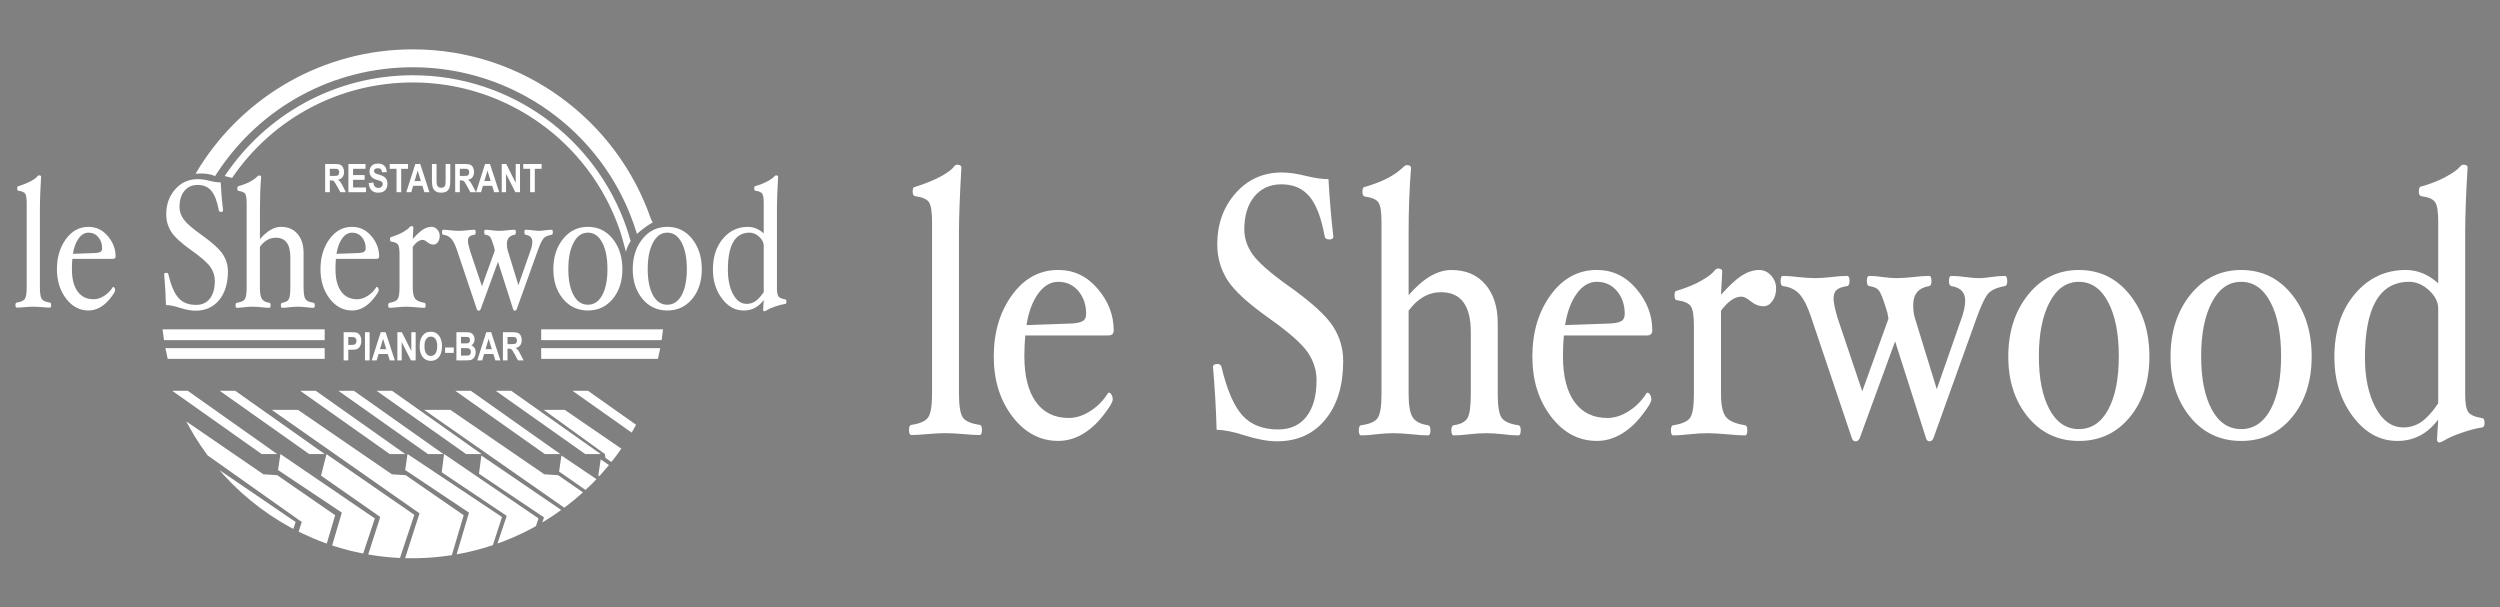 <?xml version="1.0" encoding="utf-8"?>
<!-- Generator: Adobe Illustrator 16.0.0, SVG Export Plug-In . SVG Version: 6.00 Build 0)  -->
<!DOCTYPE svg PUBLIC "-//W3C//DTD SVG 1.1//EN" "http://www.w3.org/Graphics/SVG/1.1/DTD/svg11.dtd">
<svg version="1.1" id="Layer_1" xmlns="http://www.w3.org/2000/svg" xmlns:xlink="http://www.w3.org/1999/xlink" x="0px" y="0px"
	 width="140px" height="34px" viewBox="0 0 140 34" enable-background="new 0 0 140 34" xml:space="preserve">
<rect x="0" y="0" width="140" height="34" fill="#808080" stroke="none"/>
<g>
	<g>
		<g>
			<path fill="#FFFFFF" d="M54.991,24.071c0,0.193-0.045,0.29-0.136,0.29c-0.23,0-0.527-0.018-0.89-0.052
				c-0.406-0.035-0.748-0.052-1.025-0.052c-0.271,0-0.607,0.017-1.009,0.052c-0.361,0.034-0.658,0.052-0.891,0.052
				c-0.09,0-0.135-0.097-0.135-0.29c0-0.173,0.045-0.267,0.135-0.279c0.481-0.07,0.793-0.21,0.938-0.42
				c0.145-0.211,0.217-0.654,0.217-1.331v-9.617c0-0.559-0.058-0.925-0.17-1.098c-0.114-0.172-0.373-0.286-0.78-0.341
				c-0.091-0.014-0.136-0.103-0.136-0.265c0-0.169,0.045-0.254,0.136-0.254c0.594-0.187,1.079-0.385,1.458-0.596
				c0.379-0.21,0.616-0.388,0.712-0.534c0.057-0.076,0.118-0.113,0.187-0.113c0.158,0,0.237,0.055,0.237,0.166
				c-0.09,1.547-0.136,2.749-0.136,3.605v9.045c0,0.678,0.071,1.121,0.212,1.332c0.142,0.21,0.455,0.35,0.941,0.42
				C54.946,23.805,54.991,23.898,54.991,24.071z"/>
		</g>
		<g>
			<path fill="#FFFFFF" d="M62.367,18.497c0,0.193-0.103,0.29-0.306,0.29h-4.646c-0.033,0.373-0.051,0.76-0.051,1.161
				c0,1.111,0.217,1.966,0.648,2.563c0.433,0.597,1.047,0.896,1.844,0.896c0.401,0,0.805-0.132,1.212-0.394
				c0.407-0.263,0.735-0.599,0.983-1.006l0.043-0.02c0.051,0,0.101,0.037,0.148,0.113s0.071,0.166,0.071,0.269
				c0,0.146-0.181,0.448-0.542,0.908c-0.362,0.459-0.755,0.809-1.179,1.051c-0.424,0.241-0.868,0.362-1.331,0.362
				c-1.017,0-1.874-0.456-2.568-1.367c-0.695-0.912-1.042-2.03-1.042-3.357c0-1.354,0.339-2.5,1.021-3.44
				c0.681-0.938,1.543-1.409,2.589-1.409c0.877,0,1.612,0.351,2.208,1.052C62.069,16.872,62.367,17.647,62.367,18.497z
				 M60.824,17.585c0-0.518-0.146-0.948-0.437-1.29c-0.291-0.342-0.665-0.514-1.124-0.514c-0.435,0-0.812,0.223-1.131,0.669
				c-0.319,0.445-0.536,1.031-0.648,1.756l2.355-0.083c0.357-0.007,0.609-0.048,0.76-0.125
				C60.749,17.923,60.824,17.786,60.824,17.585z"/>
		</g>
		<g>
			<path fill="#FFFFFF" d="M75.219,20.217c0,1.374-0.334,2.469-1.003,3.279c-0.667,0.812-1.569,1.217-2.706,1.217
				c-0.505,0-1.107-0.11-1.809-0.331c-0.64-0.206-1.162-0.311-1.57-0.311c-0.033-1.175-0.102-2.349-0.203-3.522
				c0-0.111,0.085-0.166,0.254-0.166c0.118,0,0.192,0.055,0.221,0.166c0.306,1.284,0.696,2.189,1.172,2.714
				c0.475,0.525,1.142,0.787,2,0.787c0.684,0,1.213-0.241,1.589-0.724c0.375-0.485,0.563-1.161,0.563-2.031
				c0-0.56-0.165-1.079-0.492-1.56c-0.328-0.481-1.026-1.1-2.094-1.86c-1.227-0.863-2.029-1.596-2.407-2.196
				c-0.379-0.601-0.568-1.268-0.568-2c0-1.125,0.341-2.077,1.022-2.854c0.683-0.777,1.546-1.166,2.594-1.166
				c0.396,0,0.851,0.065,1.366,0.197c0.48,0.118,0.896,0.176,1.247,0.176c0.069,1.216,0.159,2.287,0.272,3.212
				c0,0.11-0.074,0.166-0.221,0.166c-0.158,0-0.245-0.056-0.263-0.166c-0.187-1.037-0.47-1.783-0.85-2.238s-0.903-0.684-1.573-0.684
				c-0.637,0-1.142,0.228-1.517,0.684s-0.562,1.071-0.562,1.844c0,0.491,0.156,0.958,0.471,1.404
				c0.315,0.446,0.996,1.042,2.046,1.787c1.241,0.885,2.054,1.624,2.439,2.218C75.025,18.853,75.219,19.505,75.219,20.217z"/>
		</g>
		<g>
			<path fill="#FFFFFF" d="M85.162,24.091c0,0.194-0.046,0.291-0.137,0.291c-0.226,0-0.506-0.021-0.839-0.062
				c-0.363-0.041-0.68-0.062-0.952-0.062c-0.284,0-0.61,0.021-0.979,0.062c-0.335,0.042-0.615,0.062-0.843,0.062
				c-0.091,0-0.136-0.097-0.136-0.291c0-0.172,0.045-0.265,0.136-0.279c0.391-0.054,0.647-0.189,0.77-0.404
				c0.121-0.213,0.183-0.663,0.183-1.347v-3.46c0-1.492-0.556-2.238-1.666-2.238c-0.702,0-1.309,0.346-1.817,1.036v4.662
				c0,0.623,0.072,1.054,0.221,1.296c0.146,0.241,0.436,0.395,0.866,0.455c0.09,0.015,0.136,0.107,0.136,0.279
				c0,0.194-0.046,0.291-0.136,0.291c-0.231,0-0.532-0.021-0.904-0.062c-0.418-0.041-0.765-0.062-1.041-0.062
				c-0.282,0-0.604,0.021-0.965,0.062c-0.322,0.042-0.599,0.062-0.831,0.062c-0.09,0-0.135-0.097-0.135-0.291
				c0-0.172,0.045-0.265,0.135-0.279c0.476-0.062,0.783-0.198,0.924-0.408c0.142-0.211,0.212-0.657,0.212-1.341v-9.618
				c0-0.559-0.054-0.924-0.165-1.098c-0.11-0.172-0.365-0.286-0.766-0.341c-0.092-0.014-0.138-0.102-0.138-0.264
				c0-0.183,0.046-0.275,0.137-0.275c0.963-0.276,1.675-0.643,2.138-1.098c0.085-0.083,0.154-0.124,0.211-0.124
				c0.158,0,0.236,0.055,0.236,0.166c-0.09,1.133-0.135,2.334-0.135,3.606v3.512c0.811-0.939,1.609-1.409,2.398-1.409
				c0.806,0,1.438,0.269,1.9,0.808c0.462,0.539,0.693,1.264,0.693,2.176v3.957c0,0.678,0.072,1.121,0.217,1.332
				s0.456,0.351,0.936,0.42C85.116,23.826,85.162,23.919,85.162,24.091z"/>
		</g>
		<g>
			<path fill="#FFFFFF" d="M92.528,18.497c0,0.193-0.103,0.29-0.306,0.29h-4.646c-0.034,0.373-0.05,0.76-0.05,1.161
				c0,1.111,0.215,1.966,0.647,2.563c0.432,0.597,1.047,0.896,1.844,0.896c0.4,0,0.806-0.132,1.212-0.394
				c0.407-0.263,0.735-0.599,0.984-1.006l0.042-0.02c0.051,0,0.101,0.037,0.148,0.113s0.071,0.166,0.071,0.269
				c0,0.146-0.181,0.448-0.542,0.908c-0.361,0.459-0.755,0.809-1.179,1.051c-0.424,0.241-0.867,0.362-1.331,0.362
				c-1.017,0-1.873-0.456-2.568-1.367c-0.695-0.912-1.042-2.03-1.042-3.357c0-1.354,0.34-2.5,1.021-3.44
				c0.68-0.938,1.543-1.409,2.59-1.409c0.875,0,1.611,0.351,2.208,1.052C92.229,16.872,92.528,17.647,92.528,18.497z M90.985,17.585
				c0-0.518-0.146-0.948-0.437-1.29c-0.291-0.342-0.666-0.514-1.123-0.514c-0.436,0-0.813,0.223-1.132,0.669
				c-0.319,0.445-0.535,1.031-0.648,1.756l2.356-0.083c0.356-0.007,0.609-0.048,0.759-0.125
				C90.91,17.923,90.985,17.786,90.985,17.585z"/>
		</g>
		<g>
			<path fill="#FFFFFF" d="M99.462,16.155c0,0.276-0.07,0.511-0.208,0.705c-0.139,0.194-0.307,0.29-0.504,0.29
				c-0.249,0-0.495-0.1-0.738-0.3c-0.192-0.159-0.358-0.238-0.5-0.238c-0.367,0-0.745,0.262-1.136,0.787v4.662
				c0,0.602,0.085,1.021,0.255,1.26c0.169,0.238,0.53,0.402,1.085,0.492c0.09,0.014,0.135,0.106,0.135,0.279
				c0,0.193-0.045,0.29-0.135,0.29c-0.232,0-0.561-0.021-0.984-0.062c-0.466-0.041-0.838-0.062-1.114-0.062
				c-0.281,0-0.621,0.021-1.021,0.062c-0.362,0.042-0.658,0.062-0.89,0.062c-0.09,0-0.136-0.097-0.136-0.29
				c0-0.173,0.046-0.266,0.136-0.279c0.491-0.076,0.806-0.217,0.944-0.425c0.139-0.206,0.208-0.648,0.208-1.324v-3.828
				c0-0.551-0.058-0.913-0.173-1.085c-0.116-0.173-0.375-0.287-0.776-0.342c-0.091,0-0.136-0.092-0.136-0.275
				c0-0.169,0.045-0.254,0.136-0.254c0.56-0.172,1.021-0.363,1.384-0.575c0.362-0.21,0.601-0.392,0.713-0.544
				c0.067-0.083,0.134-0.124,0.202-0.124c0.157,0,0.236,0.055,0.236,0.165l-0.068,1.306c0.451-0.511,0.841-0.87,1.166-1.077
				s0.647-0.311,0.97-0.311c0.261,0,0.484,0.104,0.67,0.311C99.369,15.637,99.462,15.879,99.462,16.155z"/>
		</g>
		<g>
			<path fill="#FFFFFF" d="M112.406,15.741c0,0.172-0.045,0.266-0.136,0.28c-0.463,0.083-0.781,0.231-0.954,0.445
				c-0.172,0.214-0.377,0.649-0.614,1.306l-2.434,6.776c-0.05,0.11-0.123,0.166-0.22,0.166c-0.09,0-0.153-0.056-0.187-0.166
				l-1.735-5.432l-1.986,5.432c-0.057,0.11-0.13,0.166-0.22,0.166c-0.103,0-0.174-0.056-0.212-0.166l-2.281-6.776
				c-0.197-0.598-0.412-1.027-0.645-1.288c-0.231-0.261-0.542-0.415-0.933-0.463c-0.09-0.014-0.135-0.108-0.135-0.285
				c0-0.189,0.044-0.285,0.132-0.285c0.226,0,0.503,0.021,0.831,0.062c0.369,0.041,0.69,0.062,0.966,0.062
				c0.269,0,0.584-0.021,0.947-0.062c0.332-0.042,0.615-0.062,0.847-0.062c0.091,0,0.136,0.095,0.136,0.285
				c0,0.177-0.045,0.271-0.136,0.285c-0.282,0.043-0.479,0.116-0.59,0.219s-0.167,0.266-0.167,0.487
				c0,0.221,0.078,0.588,0.231,1.102l1.375,4.083l1.467-4.062l-0.056-0.327c-0.027-0.076-0.062-0.185-0.101-0.324
				c-0.142-0.465-0.264-0.77-0.365-0.913c-0.101-0.142-0.285-0.231-0.551-0.266c-0.091-0.013-0.136-0.108-0.136-0.285
				c0-0.189,0.045-0.284,0.136-0.284c0.204,0,0.45,0.021,0.737,0.062c0.308,0.041,0.575,0.062,0.805,0.062
				c0.268,0,0.583-0.021,0.943-0.062c0.343-0.042,0.63-0.062,0.862-0.062c0.09,0,0.136,0.097,0.136,0.29
				c0,0.173-0.046,0.266-0.136,0.28c-0.591,0.098-0.888,0.452-0.888,1.061c0,0.28,0.031,0.519,0.091,0.715l1.229,3.995l1.345-3.848
				c0.164-0.442,0.247-0.811,0.247-1.106c0-0.463-0.255-0.734-0.765-0.815c-0.096-0.014-0.145-0.107-0.145-0.28
				c0-0.193,0.046-0.29,0.136-0.29c0.243,0,0.513,0.021,0.809,0.062c0.289,0.041,0.548,0.062,0.778,0.062
				c0.123,0,0.309-0.017,0.557-0.052c0.336-0.048,0.615-0.072,0.84-0.072C112.359,15.451,112.406,15.548,112.406,15.741z"/>
		</g>
		<g>
			<path fill="#FFFFFF" d="M120.366,19.969c0,1.374-0.367,2.505-1.1,3.393s-1.682,1.331-2.846,1.331
				c-1.165,0-2.117-0.445-2.852-1.336c-0.736-0.892-1.104-2.02-1.104-3.388c0-1.389,0.371-2.543,1.112-3.466
				c0.74-0.922,1.688-1.383,2.843-1.383c1.16,0,2.107,0.459,2.842,1.378C119.999,17.416,120.366,18.573,120.366,19.969z
				 M118.653,19.948c0-1.265-0.198-2.275-0.598-3.031c-0.397-0.757-0.944-1.135-1.639-1.135c-0.69,0-1.236,0.38-1.637,1.14
				c-0.401,0.76-0.602,1.769-0.602,3.026c0,1.25,0.197,2.242,0.593,2.978c0.396,0.737,0.943,1.104,1.646,1.104
				c0.7,0,1.248-0.365,1.644-1.094S118.653,21.211,118.653,19.948z"/>
		</g>
		<g>
			<path fill="#FFFFFF" d="M129.454,19.969c0,1.374-0.366,2.505-1.099,3.393c-0.733,0.888-1.683,1.331-2.849,1.331
				c-1.165,0-2.116-0.445-2.851-1.336c-0.735-0.892-1.104-2.02-1.104-3.388c0-1.389,0.37-2.543,1.111-3.466
				c0.742-0.922,1.689-1.383,2.843-1.383c1.16,0,2.108,0.459,2.844,1.378S129.454,18.573,129.454,19.969z M127.741,19.948
				c0-1.265-0.199-2.275-0.597-3.031c-0.399-0.757-0.946-1.135-1.641-1.135c-0.689,0-1.235,0.38-1.637,1.14
				c-0.401,0.76-0.602,1.769-0.602,3.026c0,1.25,0.197,2.242,0.593,2.978c0.396,0.737,0.944,1.104,1.646,1.104
				c0.7,0,1.249-0.365,1.645-1.094S127.741,21.211,127.741,19.948z"/>
		</g>
		<g>
			<path fill="#FFFFFF" d="M139.135,23.693c0,0.148-0.047,0.229-0.136,0.243c-0.322,0.049-0.697,0.146-1.121,0.29
				c-0.426,0.145-0.758,0.289-0.996,0.436c-0.125,0.074-0.216,0.114-0.272,0.114c-0.092,0-0.137-0.056-0.137-0.166l0.067-1.12
				c-0.599,0.802-1.361,1.202-2.288,1.202c-0.978,0-1.81-0.459-2.498-1.377c-0.686-0.92-1.029-2.021-1.029-3.307
				c0-1.456,0.38-2.636,1.141-3.537c0.76-0.901,1.714-1.353,2.86-1.353c0.655,0,1.26,0.249,1.814,0.746v-3.443
				c0-0.558-0.057-0.923-0.17-1.096c-0.113-0.172-0.372-0.286-0.779-0.341c-0.09-0.014-0.136-0.103-0.136-0.264
				c0-0.183,0.046-0.275,0.136-0.275c0.533-0.151,0.994-0.334,1.386-0.549s0.655-0.404,0.791-0.57
				c0.057-0.069,0.116-0.103,0.179-0.103c0.159,0,0.238,0.055,0.238,0.166c-0.091,1.504-0.135,2.706-0.135,3.603v9.121
				c0,0.478,0.056,0.796,0.168,0.958c0.114,0.162,0.374,0.277,0.78,0.347C139.088,23.418,139.135,23.51,139.135,23.693z
				 M136.54,22.587v-5.312c0-0.359-0.171-0.698-0.513-1.016c-0.342-0.317-0.713-0.477-1.115-0.477c-1.649,0-2.475,1.417-2.475,4.254
				c0,1.12,0.197,2.05,0.593,2.79c0.396,0.741,0.916,1.11,1.56,1.11c0.368,0,0.701-0.102,1.001-0.307
				C135.89,23.427,136.207,23.078,136.54,22.587z"/>
		</g>
	</g>
	<g>
		<g>
			<g>
				<path fill="#FFFFFF" d="M2.865,17.083c0,0.095-0.022,0.143-0.066,0.143c-0.113,0-0.259-0.008-0.436-0.025
					c-0.199-0.017-0.367-0.026-0.502-0.026c-0.133,0-0.298,0.009-0.494,0.026c-0.177,0.017-0.322,0.025-0.436,0.025
					c-0.044,0-0.066-0.048-0.066-0.143c0-0.084,0.022-0.129,0.066-0.137c0.235-0.034,0.388-0.102,0.458-0.205
					c0.071-0.103,0.106-0.32,0.106-0.651v-4.706c0-0.273-0.028-0.453-0.084-0.537c-0.055-0.084-0.182-0.14-0.381-0.167
					c-0.044-0.007-0.066-0.05-0.066-0.129c0-0.083,0.022-0.125,0.066-0.125c0.29-0.091,0.528-0.188,0.714-0.291
					c0.185-0.104,0.301-0.19,0.348-0.261c0.028-0.038,0.059-0.056,0.092-0.056c0.077,0,0.116,0.027,0.116,0.081
					c-0.045,0.757-0.066,1.345-0.066,1.765v4.426c0,0.331,0.034,0.548,0.104,0.651c0.069,0.104,0.223,0.171,0.461,0.205
					C2.843,16.954,2.865,17,2.865,17.083z"/>
			</g>
			<g>
				<path fill="#FFFFFF" d="M6.474,14.356c0,0.095-0.05,0.142-0.149,0.142H4.051c-0.016,0.182-0.024,0.372-0.024,0.567
					c0,0.544,0.105,0.963,0.317,1.255c0.212,0.293,0.513,0.438,0.901,0.438c0.197,0,0.395-0.064,0.594-0.192
					s0.359-0.292,0.481-0.492l0.021-0.01c0.025,0,0.049,0.019,0.072,0.056s0.036,0.081,0.036,0.132c0,0.071-0.089,0.219-0.266,0.444
					s-0.369,0.396-0.577,0.515c-0.207,0.118-0.424,0.177-0.651,0.177c-0.497,0-0.916-0.223-1.257-0.669
					c-0.34-0.446-0.51-0.994-0.51-1.642c0-0.663,0.167-1.223,0.5-1.684c0.333-0.459,0.756-0.689,1.267-0.689
					c0.429,0,0.789,0.172,1.081,0.515S6.474,13.941,6.474,14.356z M5.719,13.91c0-0.253-0.071-0.464-0.214-0.631
					c-0.143-0.168-0.325-0.251-0.549-0.251c-0.213,0-0.397,0.109-0.554,0.327c-0.157,0.218-0.263,0.504-0.318,0.859l1.154-0.041
					c0.174-0.003,0.297-0.023,0.371-0.061C5.683,14.076,5.719,14.008,5.719,13.91z"/>
			</g>
			<g>
				<path fill="#FFFFFF" d="M12.763,15.198c0,0.672-0.164,1.208-0.49,1.604c-0.327,0.397-0.769,0.596-1.325,0.596
					c-0.246,0-0.541-0.054-0.885-0.162c-0.312-0.102-0.569-0.153-0.769-0.153c-0.016-0.574-0.05-1.149-0.1-1.723
					c0-0.055,0.042-0.082,0.125-0.082c0.058,0,0.094,0.027,0.107,0.082c0.149,0.628,0.341,1.071,0.573,1.328
					c0.233,0.257,0.56,0.386,0.979,0.386c0.334,0,0.593-0.119,0.777-0.355c0.184-0.237,0.275-0.568,0.275-0.994
					c0-0.274-0.08-0.528-0.24-0.763c-0.161-0.235-0.503-0.538-1.024-0.91c-0.601-0.422-0.993-0.78-1.179-1.075
					c-0.186-0.294-0.278-0.62-0.278-0.979c0-0.551,0.167-1.017,0.501-1.396c0.333-0.38,0.757-0.571,1.269-0.571
					c0.194,0,0.417,0.032,0.669,0.096c0.235,0.058,0.438,0.086,0.61,0.086c0.033,0.596,0.078,1.119,0.133,1.572
					c0,0.054-0.035,0.081-0.107,0.081c-0.078,0-0.12-0.027-0.129-0.081c-0.092-0.507-0.229-0.872-0.416-1.095
					c-0.186-0.223-0.442-0.334-0.77-0.334c-0.312,0-0.559,0.111-0.741,0.334c-0.185,0.223-0.275,0.524-0.275,0.902
					c0,0.24,0.077,0.469,0.23,0.687c0.154,0.218,0.487,0.51,1.001,0.875c0.607,0.433,1.005,0.794,1.194,1.085
					C12.668,14.53,12.763,14.85,12.763,15.198z"/>
			</g>
			<g>
				<path fill="#FFFFFF" d="M17.627,17.094c0,0.095-0.021,0.143-0.065,0.143c-0.111,0-0.248-0.01-0.411-0.031
					c-0.178-0.02-0.333-0.031-0.466-0.031c-0.139,0-0.298,0.011-0.479,0.031c-0.163,0.021-0.301,0.031-0.412,0.031
					c-0.045,0-0.066-0.047-0.066-0.143c0-0.084,0.021-0.129,0.066-0.137c0.191-0.027,0.316-0.093,0.376-0.198
					c0.06-0.104,0.089-0.325,0.089-0.659v-1.693c0-0.73-0.271-1.095-0.814-1.095c-0.344,0-0.64,0.169-0.89,0.507V16.1
					c0,0.305,0.036,0.516,0.108,0.634s0.214,0.193,0.424,0.223c0.045,0.007,0.066,0.053,0.066,0.137
					c0,0.095-0.021,0.143-0.065,0.143c-0.113,0-0.262-0.01-0.443-0.031c-0.204-0.02-0.374-0.031-0.509-0.031
					c-0.139,0-0.296,0.011-0.473,0.031c-0.157,0.021-0.293,0.031-0.406,0.031c-0.045,0-0.066-0.047-0.066-0.143
					c0-0.084,0.021-0.129,0.066-0.137c0.231-0.03,0.383-0.097,0.452-0.2s0.104-0.321,0.104-0.656v-4.707
					c0-0.273-0.026-0.452-0.081-0.537c-0.054-0.084-0.179-0.14-0.375-0.167c-0.045-0.007-0.066-0.05-0.066-0.129
					c0-0.09,0.021-0.135,0.066-0.135c0.472-0.135,0.82-0.314,1.046-0.538c0.041-0.041,0.076-0.061,0.104-0.061
					c0.077,0,0.116,0.027,0.116,0.081c-0.045,0.555-0.066,1.143-0.066,1.765v1.719c0.396-0.459,0.788-0.689,1.173-0.689
					c0.395,0,0.704,0.131,0.931,0.396c0.227,0.264,0.339,0.618,0.339,1.064V16.1c0,0.331,0.036,0.548,0.106,0.651
					s0.223,0.171,0.458,0.205C17.605,16.964,17.627,17.01,17.627,17.094z"/>
			</g>
			<g>
				<path fill="#FFFFFF" d="M21.232,14.356c0,0.095-0.05,0.142-0.149,0.142H18.81c-0.017,0.182-0.024,0.372-0.024,0.567
					c0,0.544,0.105,0.963,0.317,1.255c0.211,0.293,0.512,0.438,0.902,0.438c0.195,0,0.394-0.064,0.593-0.192
					s0.359-0.292,0.481-0.492l0.021-0.01c0.025,0,0.049,0.019,0.073,0.056c0.022,0.037,0.034,0.081,0.034,0.132
					c0,0.071-0.088,0.219-0.266,0.444c-0.177,0.225-0.369,0.396-0.576,0.515s-0.424,0.177-0.651,0.177
					c-0.497,0-0.916-0.223-1.257-0.669c-0.34-0.446-0.51-0.994-0.51-1.642c0-0.663,0.166-1.223,0.5-1.684
					c0.333-0.459,0.755-0.689,1.267-0.689c0.429,0,0.789,0.172,1.081,0.515C21.086,13.561,21.232,13.941,21.232,14.356z
					 M20.478,13.91c0-0.253-0.071-0.464-0.214-0.631c-0.143-0.168-0.325-0.251-0.55-0.251c-0.212,0-0.397,0.109-0.554,0.327
					s-0.262,0.504-0.317,0.859l1.153-0.041c0.175-0.003,0.298-0.023,0.371-0.061C20.44,14.076,20.478,14.008,20.478,13.91z"/>
			</g>
			<g>
				<path fill="#FFFFFF" d="M24.625,13.21c0,0.135-0.034,0.25-0.102,0.345c-0.068,0.095-0.149,0.142-0.246,0.142
					c-0.122,0-0.243-0.049-0.361-0.146c-0.095-0.078-0.176-0.117-0.245-0.117c-0.18,0-0.364,0.128-0.556,0.385v2.282
					c0,0.294,0.042,0.499,0.125,0.616c0.082,0.117,0.259,0.197,0.53,0.241c0.045,0.007,0.066,0.052,0.066,0.137
					c0,0.095-0.021,0.142-0.066,0.142c-0.113,0-0.274-0.01-0.481-0.031c-0.229-0.02-0.41-0.03-0.545-0.03
					c-0.138,0-0.305,0.011-0.5,0.03c-0.177,0.021-0.322,0.031-0.436,0.031c-0.044,0-0.066-0.047-0.066-0.142
					c0-0.084,0.022-0.13,0.066-0.137c0.24-0.038,0.395-0.106,0.462-0.208c0.068-0.102,0.103-0.317,0.103-0.648v-1.874
					c0-0.27-0.029-0.447-0.085-0.531c-0.057-0.084-0.184-0.14-0.38-0.167c-0.044,0-0.066-0.045-0.066-0.135
					c0-0.083,0.022-0.124,0.066-0.124c0.273-0.085,0.499-0.179,0.677-0.282s0.294-0.192,0.349-0.266
					c0.033-0.041,0.066-0.061,0.099-0.061c0.078,0,0.116,0.027,0.116,0.081l-0.033,0.639c0.221-0.25,0.411-0.426,0.57-0.528
					c0.159-0.101,0.317-0.152,0.475-0.152c0.127,0,0.237,0.051,0.328,0.152C24.58,12.957,24.625,13.075,24.625,13.21z"/>
			</g>
			<g>
				<path fill="#FFFFFF" d="M30.959,13.008c0,0.084-0.021,0.13-0.066,0.137c-0.227,0.041-0.382,0.113-0.466,0.218
					c-0.085,0.104-0.185,0.317-0.302,0.639l-1.19,3.316c-0.024,0.054-0.061,0.081-0.107,0.081c-0.044,0-0.074-0.027-0.091-0.081
					l-0.85-2.658l-0.972,2.658c-0.028,0.054-0.063,0.081-0.107,0.081c-0.05,0-0.084-0.027-0.104-0.081l-1.115-3.316
					c-0.097-0.292-0.202-0.502-0.315-0.63s-0.266-0.203-0.456-0.227c-0.044-0.007-0.066-0.053-0.066-0.139
					c0-0.093,0.021-0.14,0.064-0.14c0.11,0,0.246,0.011,0.407,0.031c0.18,0.02,0.338,0.03,0.472,0.03c0.132,0,0.286-0.01,0.464-0.03
					c0.163-0.021,0.301-0.031,0.414-0.031c0.045,0,0.066,0.047,0.066,0.14c0,0.086-0.021,0.132-0.066,0.139
					c-0.139,0.021-0.234,0.057-0.288,0.107c-0.055,0.051-0.082,0.13-0.082,0.238s0.038,0.288,0.113,0.539l0.672,1.999l0.719-1.988
					l-0.027-0.16c-0.014-0.038-0.03-0.09-0.049-0.158c-0.069-0.228-0.13-0.377-0.18-0.447s-0.14-0.113-0.27-0.13
					c-0.044-0.007-0.065-0.053-0.065-0.14c0-0.093,0.021-0.139,0.065-0.139c0.101,0,0.22,0.01,0.361,0.031
					c0.15,0.02,0.281,0.03,0.394,0.03c0.131,0,0.285-0.01,0.462-0.03c0.167-0.021,0.308-0.031,0.422-0.031
					c0.044,0,0.066,0.047,0.066,0.142c0,0.084-0.022,0.13-0.066,0.137c-0.289,0.048-0.435,0.221-0.435,0.52
					c0,0.137,0.015,0.253,0.044,0.349l0.602,1.955l0.658-1.882c0.08-0.217,0.121-0.397,0.121-0.542c0-0.227-0.125-0.36-0.374-0.399
					c-0.047-0.007-0.07-0.053-0.07-0.137c0-0.095,0.022-0.143,0.066-0.143c0.118,0,0.25,0.011,0.396,0.031
					c0.141,0.02,0.268,0.03,0.381,0.03c0.06,0,0.151-0.008,0.271-0.025c0.165-0.023,0.302-0.036,0.411-0.036
					C30.937,12.866,30.959,12.913,30.959,13.008z"/>
			</g>
			<g>
				<path fill="#FFFFFF" d="M34.854,15.076c0,0.672-0.18,1.226-0.538,1.66c-0.358,0.435-0.822,0.651-1.393,0.651
					c-0.571,0-1.036-0.218-1.396-0.654c-0.36-0.436-0.54-0.988-0.54-1.657c0-0.68,0.182-1.245,0.544-1.696
					c0.362-0.452,0.826-0.677,1.392-0.677c0.567,0,1.03,0.225,1.391,0.674C34.675,13.828,34.854,14.394,34.854,15.076z
					 M34.017,15.066c0-0.618-0.097-1.113-0.293-1.483c-0.195-0.37-0.462-0.555-0.802-0.555c-0.338,0-0.604,0.186-0.801,0.558
					c-0.196,0.372-0.295,0.865-0.295,1.48c0,0.612,0.097,1.098,0.291,1.458c0.193,0.36,0.461,0.54,0.805,0.54
					c0.343,0,0.61-0.178,0.805-0.535C33.92,16.172,34.017,15.685,34.017,15.066z"/>
			</g>
			<g>
				<path fill="#FFFFFF" d="M39.301,15.076c0,0.672-0.179,1.226-0.537,1.66c-0.358,0.435-0.823,0.651-1.394,0.651
					s-1.035-0.218-1.396-0.654c-0.359-0.436-0.54-0.988-0.54-1.657c0-0.68,0.182-1.245,0.545-1.696
					c0.362-0.452,0.825-0.677,1.391-0.677c0.567,0,1.031,0.225,1.391,0.674C39.121,13.828,39.301,14.394,39.301,15.076z
					 M38.463,15.066c0-0.618-0.098-1.113-0.292-1.483c-0.195-0.37-0.463-0.555-0.803-0.555c-0.338,0-0.604,0.186-0.8,0.558
					c-0.197,0.372-0.296,0.865-0.296,1.48c0,0.612,0.097,1.098,0.291,1.458c0.193,0.36,0.462,0.54,0.805,0.54
					s0.611-0.178,0.805-0.535C38.366,16.172,38.463,15.685,38.463,15.066z"/>
			</g>
			<g>
				<path fill="#FFFFFF" d="M44.038,16.899c0,0.072-0.022,0.112-0.066,0.119c-0.157,0.023-0.341,0.071-0.549,0.142
					c-0.208,0.071-0.37,0.142-0.487,0.213c-0.062,0.037-0.105,0.056-0.133,0.056c-0.045,0-0.067-0.027-0.067-0.081l0.033-0.547
					c-0.293,0.392-0.666,0.588-1.12,0.588c-0.479,0-0.885-0.225-1.222-0.674c-0.336-0.449-0.504-0.989-0.504-1.617
					c0-0.713,0.187-1.29,0.558-1.731c0.372-0.441,0.839-0.662,1.4-0.662c0.32,0,0.616,0.122,0.888,0.365v-1.684
					c0-0.273-0.027-0.453-0.083-0.537c-0.055-0.084-0.183-0.14-0.381-0.167c-0.045-0.007-0.067-0.05-0.067-0.129
					c0-0.09,0.022-0.135,0.067-0.135c0.261-0.074,0.486-0.163,0.678-0.268s0.32-0.198,0.387-0.279
					c0.028-0.034,0.057-0.051,0.088-0.051c0.078,0,0.116,0.027,0.116,0.081c-0.044,0.736-0.065,1.324-0.065,1.763v4.463
					c0,0.233,0.027,0.389,0.082,0.468c0.056,0.08,0.183,0.136,0.382,0.17C44.016,16.764,44.038,16.809,44.038,16.899z
					 M42.769,16.358v-2.6c0-0.176-0.084-0.342-0.251-0.497s-0.349-0.233-0.545-0.233c-0.808,0-1.212,0.694-1.212,2.081
					c0,0.549,0.098,1.004,0.291,1.366c0.193,0.362,0.447,0.543,0.763,0.543c0.18,0,0.343-0.05,0.49-0.15
					C42.45,16.768,42.605,16.598,42.769,16.358z"/>
			</g>
		</g>
		<g>
			<g>
				<path fill="#FFFFFF" d="M18.209,10.763V9.185h0.549c0.138,0,0.238,0.014,0.301,0.042c0.062,0.028,0.112,0.079,0.15,0.151
					c0.037,0.072,0.057,0.155,0.057,0.249c0,0.119-0.029,0.216-0.086,0.293c-0.057,0.078-0.143,0.125-0.256,0.146
					c0.057,0.04,0.104,0.084,0.14,0.132c0.037,0.048,0.087,0.133,0.148,0.256l0.158,0.308h-0.312l-0.188-0.344
					c-0.067-0.122-0.113-0.2-0.138-0.232c-0.025-0.031-0.051-0.054-0.079-0.065c-0.027-0.012-0.071-0.018-0.131-0.018H18.47v0.659
					H18.209z M18.47,9.852h0.193c0.125,0,0.203-0.006,0.234-0.019c0.03-0.014,0.055-0.036,0.072-0.067
					c0.018-0.032,0.026-0.071,0.026-0.119c0-0.053-0.011-0.096-0.034-0.129c-0.023-0.032-0.057-0.053-0.099-0.062
					c-0.021-0.004-0.084-0.005-0.189-0.005H18.47V9.852z"/>
			</g>
			<g>
				<path fill="#FFFFFF" d="M19.511,10.763V9.185h0.957v0.267h-0.696v0.35h0.647v0.266h-0.647v0.429h0.722v0.266H19.511z"/>
			</g>
			<g>
				<path fill="#FFFFFF" d="M20.647,10.25l0.254-0.03c0.016,0.104,0.046,0.18,0.093,0.229c0.047,0.048,0.11,0.073,0.189,0.073
					c0.083,0,0.146-0.022,0.189-0.065c0.042-0.043,0.063-0.094,0.063-0.152c0-0.037-0.009-0.069-0.026-0.096
					c-0.019-0.025-0.05-0.048-0.095-0.068c-0.03-0.013-0.1-0.036-0.208-0.069c-0.14-0.042-0.237-0.094-0.294-0.156
					c-0.08-0.086-0.119-0.193-0.119-0.317c0-0.08,0.019-0.156,0.056-0.226c0.037-0.07,0.091-0.123,0.161-0.16
					c0.07-0.036,0.155-0.054,0.254-0.054c0.163,0,0.284,0.043,0.366,0.13c0.082,0.087,0.125,0.203,0.129,0.348L21.399,9.65
					c-0.011-0.081-0.035-0.139-0.071-0.175c-0.037-0.035-0.092-0.053-0.165-0.053c-0.076,0-0.135,0.019-0.178,0.057
					c-0.028,0.024-0.042,0.057-0.042,0.098c0,0.037,0.013,0.069,0.039,0.096c0.032,0.034,0.112,0.069,0.239,0.105
					c0.127,0.037,0.221,0.075,0.281,0.114c0.062,0.039,0.108,0.092,0.143,0.16c0.035,0.068,0.052,0.152,0.052,0.251
					c0,0.09-0.021,0.175-0.062,0.254c-0.042,0.079-0.1,0.138-0.175,0.176s-0.169,0.057-0.28,0.057c-0.164,0-0.289-0.046-0.377-0.138
					C20.717,10.56,20.665,10.426,20.647,10.25z"/>
			</g>
			<g>
				<path fill="#FFFFFF" d="M22.207,10.763V9.452h-0.383V9.185h1.026v0.267h-0.383v1.311H22.207z"/>
			</g>
			<g>
				<path fill="#FFFFFF" d="M24.049,10.763h-0.284l-0.112-0.358h-0.516l-0.106,0.358h-0.277l0.504-1.578h0.275L24.049,10.763z
					 M23.568,10.138l-0.178-0.585l-0.174,0.585H23.568z"/>
			</g>
			<g>
				<path fill="#FFFFFF" d="M24.186,9.185h0.261v0.854c0,0.136,0.003,0.223,0.009,0.263c0.012,0.065,0.038,0.117,0.08,0.156
					s0.1,0.059,0.172,0.059c0.074,0,0.13-0.019,0.167-0.055c0.038-0.037,0.062-0.083,0.068-0.137
					c0.008-0.053,0.012-0.143,0.012-0.268V9.185h0.261v0.829c0,0.189-0.007,0.323-0.021,0.401c-0.014,0.078-0.04,0.144-0.077,0.198
					c-0.038,0.054-0.089,0.097-0.152,0.129c-0.063,0.032-0.146,0.047-0.249,0.047c-0.123,0-0.217-0.017-0.28-0.052
					c-0.063-0.035-0.113-0.08-0.15-0.135c-0.037-0.056-0.062-0.115-0.073-0.175c-0.018-0.09-0.025-0.224-0.025-0.4V9.185
					L24.186,9.185z"/>
			</g>
			<g>
				<path fill="#FFFFFF" d="M25.49,10.763V9.185h0.549c0.138,0,0.238,0.014,0.301,0.042c0.062,0.028,0.112,0.079,0.15,0.151
					c0.037,0.072,0.056,0.155,0.056,0.249c0,0.119-0.028,0.216-0.085,0.293c-0.058,0.078-0.143,0.125-0.256,0.146
					c0.057,0.04,0.103,0.084,0.14,0.132c0.036,0.048,0.086,0.133,0.148,0.256l0.158,0.308h-0.312l-0.188-0.344
					c-0.066-0.122-0.112-0.2-0.137-0.232c-0.025-0.031-0.052-0.054-0.079-0.065s-0.071-0.018-0.131-0.018H25.75v0.659H25.49z
					 M25.751,9.852h0.192c0.125,0,0.203-0.006,0.234-0.019c0.031-0.013,0.056-0.036,0.073-0.067
					c0.018-0.032,0.026-0.071,0.026-0.119c0-0.053-0.012-0.096-0.035-0.129c-0.023-0.032-0.056-0.053-0.098-0.062
					c-0.021-0.004-0.085-0.005-0.189-0.005h-0.204V9.852L25.751,9.852z"/>
			</g>
			<g>
				<path fill="#FFFFFF" d="M27.956,10.763h-0.283l-0.112-0.358h-0.517l-0.106,0.358H26.66l0.504-1.578h0.275L27.956,10.763z
					 M27.477,10.138l-0.179-0.585l-0.174,0.585H27.477z"/>
			</g>
			<g>
				<path fill="#FFFFFF" d="M28.097,10.763V9.185h0.254l0.528,1.053V9.185h0.242v1.578H28.86l-0.521-1.029v1.029H28.097z"/>
			</g>
			<g>
				<path fill="#FFFFFF" d="M29.688,10.763V9.452h-0.384V9.185h1.026v0.267h-0.382v1.311H29.688z"/>
			</g>
		</g>
		<g>
			<g>
				<path fill="#FFFFFF" d="M23.117,3.766c5.59,0,10.569,3.549,12.389,8.831c0.058,0.167,0.112,0.335,0.163,0.504
					c0,0,0.381-0.362,0.854-0.627c0.062-0.036-0.045-0.136-0.068-0.203c-1.906-5.532-7.157-9.507-13.337-9.507l0,0
					c-5.018,0-9.423,2.62-11.923,6.566c-0.083,0.133-0.083,0.133-0.244,0.401c0.758-0.071,1.091,0.135,1.091,0.135
					c0.047-0.075,0.096-0.148,0.144-0.222C14.622,5.958,18.689,3.766,23.117,3.766"/>
			</g>
		</g>
		<g>
			<g>
				<path fill="#FFFFFF" d="M23.117,4.617c5.228,0,9.882,3.318,11.584,8.257c0.14,0.405,0.239,0.821,0.354,1.233
					c0.048-0.298,0.261-0.604,0.261-0.604c-0.07-0.257-0.149-0.51-0.235-0.761c-1.71-4.962-6.42-8.527-11.963-8.527l0,0
					c-4.396,0-8.267,2.242-10.534,5.644l0.413,0.104C15.285,6.608,19.037,4.617,23.117,4.617"/>
			</g>
		</g>
		<g>
			<g>
				<g>
					<polyline fill="#FFFFFF" points="9.104,18.444 18.182,18.444 18.182,19.046 9.183,19.046 					"/>
				</g>
			</g>
			<g>
				<g>
					<polyline fill="#FFFFFF" points="9.391,20.098 18.182,20.098 18.182,19.496 9.263,19.496 					"/>
				</g>
			</g>
			<g>
				<g>
					<polyline fill="#FFFFFF" points="37.129,18.444 30.306,18.444 30.306,19.046 37.052,19.046 					"/>
				</g>
			</g>
			<g>
				<g>
					<polyline fill="#FFFFFF" points="36.971,19.496 30.306,19.496 30.306,20.098 36.844,20.098 					"/>
				</g>
			</g>
			<g>
				<g>
					<path fill="none" d="M9.391,20.098c-0.047-0.198-0.089-0.399-0.128-0.602"/>
				</g>
			</g>
			<g>
				<g>
					<path fill="none" d="M37.052,19.046c0.03-0.199,0.055-0.399,0.077-0.602"/>
				</g>
			</g>
			<g>
				<g>
					<path fill="none" d="M36.844,20.098c0.046-0.198,0.089-0.399,0.127-0.602"/>
				</g>
			</g>
			<g>
				<g>
					<path fill="none" d="M9.183,19.046c0.023,0.151,0.053,0.301,0.08,0.45"/>
				</g>
			</g>
			<g>
				<g>
					<path fill="none" d="M37.052,19.046c-0.023,0.151-0.053,0.301-0.081,0.45"/>
				</g>
			</g>
		</g>
		<g>
			<g>
				<path d="M34.998,13.877"/>
			</g>
		</g>
		<g>
			<g>
				<path fill="#FFFFFF" d="M19.244,20.182v-1.578h0.418c0.158,0,0.262,0.008,0.31,0.023c0.074,0.023,0.136,0.074,0.186,0.154
					c0.05,0.079,0.075,0.182,0.075,0.308c0,0.097-0.014,0.178-0.043,0.244c-0.029,0.065-0.065,0.117-0.109,0.155
					c-0.045,0.038-0.09,0.062-0.136,0.075c-0.062,0.015-0.152,0.022-0.271,0.022h-0.17v0.596H19.244L19.244,20.182z M19.504,18.871
					v0.446h0.143c0.104,0,0.172-0.008,0.206-0.023c0.035-0.018,0.062-0.043,0.082-0.078s0.029-0.076,0.029-0.123
					c0-0.058-0.014-0.104-0.042-0.143c-0.027-0.036-0.062-0.061-0.104-0.069c-0.031-0.007-0.094-0.011-0.188-0.011L19.504,18.871
					L19.504,18.871z"/>
			</g>
			<g>
				<path fill="#FFFFFF" d="M20.438,20.182v-1.578h0.261v1.578H20.438z"/>
			</g>
			<g>
				<path fill="#FFFFFF" d="M22.111,20.182h-0.283l-0.112-0.358h-0.517l-0.106,0.358h-0.276l0.503-1.578h0.275L22.111,20.182z
					 M21.632,19.557l-0.178-0.585l-0.175,0.585H21.632z"/>
			</g>
			<g>
				<path fill="#FFFFFF" d="M22.253,20.182v-1.578h0.253l0.528,1.054v-1.054h0.243v1.578h-0.263l-0.52-1.029v1.029H22.253z"/>
			</g>
			<g>
				<path fill="#FFFFFF" d="M23.499,19.401c0-0.16,0.021-0.295,0.06-0.404c0.029-0.08,0.069-0.152,0.12-0.216
					c0.051-0.064,0.106-0.112,0.167-0.143c0.081-0.041,0.173-0.062,0.278-0.062c0.19,0,0.343,0.072,0.457,0.216
					c0.113,0.145,0.171,0.346,0.171,0.602s-0.057,0.455-0.17,0.599s-0.265,0.216-0.455,0.216c-0.191,0-0.344-0.072-0.457-0.215
					S23.499,19.653,23.499,19.401z M23.769,19.392c0,0.179,0.033,0.313,0.101,0.406c0.068,0.093,0.153,0.138,0.258,0.138
					c0.104,0,0.188-0.046,0.255-0.137c0.067-0.092,0.101-0.229,0.101-0.412c0-0.181-0.033-0.316-0.098-0.405
					s-0.15-0.133-0.258-0.133c-0.108,0-0.194,0.045-0.26,0.135C23.801,19.073,23.769,19.209,23.769,19.392z"/>
			</g>
			<g>
				<path fill="#FFFFFF" d="M24.926,19.761v-0.303h0.485v0.303H24.926z"/>
			</g>
			<g>
				<path fill="#FFFFFF" d="M25.557,18.604h0.517c0.102,0,0.178,0.004,0.229,0.016c0.05,0.011,0.095,0.031,0.134,0.064
					c0.04,0.033,0.073,0.077,0.1,0.132c0.026,0.056,0.04,0.116,0.04,0.185c0,0.073-0.017,0.143-0.05,0.204
					c-0.032,0.062-0.076,0.107-0.132,0.139c0.078,0.028,0.139,0.075,0.182,0.143c0.042,0.067,0.062,0.146,0.062,0.238
					c0,0.072-0.013,0.142-0.041,0.21c-0.027,0.067-0.064,0.121-0.111,0.161c-0.047,0.041-0.105,0.066-0.175,0.076
					c-0.044,0.006-0.148,0.009-0.314,0.011h-0.439V18.604L25.557,18.604z M25.817,18.866v0.364h0.171
					c0.102,0,0.164-0.001,0.189-0.005c0.044-0.007,0.08-0.024,0.105-0.057c0.024-0.031,0.038-0.072,0.038-0.123
					c0-0.049-0.012-0.089-0.034-0.118c-0.021-0.031-0.054-0.05-0.097-0.056c-0.026-0.004-0.101-0.006-0.224-0.006H25.817
					L25.817,18.866z M25.817,19.493v0.422h0.241c0.094,0,0.154-0.003,0.179-0.01c0.039-0.008,0.07-0.029,0.095-0.062
					s0.036-0.079,0.036-0.134c0-0.048-0.009-0.088-0.027-0.121c-0.02-0.033-0.047-0.057-0.082-0.072s-0.112-0.022-0.23-0.022H25.817
					z"/>
			</g>
			<g>
				<path fill="#FFFFFF" d="M28.022,20.182h-0.284l-0.112-0.358H27.11l-0.106,0.358h-0.277l0.504-1.578h0.275L28.022,20.182z
					 M27.543,19.557l-0.179-0.585l-0.174,0.585H27.543z"/>
			</g>
			<g>
				<path fill="#FFFFFF" d="M28.162,20.182v-1.578h0.548c0.139,0,0.238,0.014,0.301,0.043c0.062,0.028,0.112,0.078,0.15,0.15
					c0.037,0.073,0.056,0.155,0.056,0.249c0,0.118-0.028,0.216-0.085,0.293c-0.058,0.077-0.142,0.126-0.255,0.146
					c0.056,0.041,0.103,0.085,0.14,0.133c0.036,0.049,0.086,0.134,0.147,0.256l0.158,0.309H29.01l-0.188-0.344
					c-0.067-0.122-0.113-0.2-0.138-0.231c-0.024-0.032-0.051-0.055-0.079-0.066c-0.027-0.012-0.07-0.018-0.131-0.018h-0.053v0.659
					H28.162L28.162,20.182z M28.422,19.271h0.193c0.125,0,0.203-0.007,0.234-0.02s0.056-0.035,0.073-0.066
					c0.017-0.031,0.026-0.071,0.026-0.118c0-0.053-0.012-0.096-0.035-0.129s-0.056-0.054-0.099-0.062
					c-0.021-0.004-0.084-0.006-0.189-0.006h-0.204V19.271L28.422,19.271z"/>
			</g>
		</g>
		<g>
			<g>
				<defs>
					<circle id="SVGID_1_" cx="23.076" cy="17" r="14.261"/>
				</defs>
				<clipPath id="SVGID_2_">
					<use xlink:href="#SVGID_1_"  overflow="visible"/>
				</clipPath>
				<g clip-path="url(#SVGID_2_)">
					<g>
						<polygon fill="#FFFFFF" points="22.691,25.426 17.682,21.885 16.812,21.885 21.823,25.426 						"/>
					</g>
				</g>
			</g>
			<g>
				<defs>
					<circle id="SVGID_3_" cx="23.076" cy="17" r="14.261"/>
				</defs>
				<clipPath id="SVGID_4_">
					<use xlink:href="#SVGID_3_"  overflow="visible"/>
				</clipPath>
				<g clip-path="url(#SVGID_4_)">
					<g>
						<polygon fill="#FFFFFF" points="24.828,25.426 19.819,21.885 18.95,21.885 23.961,25.426 						"/>
					</g>
				</g>
			</g>
			<g>
				<defs>
					<circle id="SVGID_5_" cx="23.076" cy="17" r="14.261"/>
				</defs>
				<clipPath id="SVGID_6_">
					<use xlink:href="#SVGID_5_"  overflow="visible"/>
				</clipPath>
				<g clip-path="url(#SVGID_6_)">
					<g>
						<polygon fill="#FFFFFF" points="26.966,25.426 21.956,21.885 21.088,21.885 26.098,25.426 						"/>
					</g>
				</g>
			</g>
			<g>
				<defs>
					<circle id="SVGID_7_" cx="23.076" cy="17" r="14.261"/>
				</defs>
				<clipPath id="SVGID_8_">
					<use xlink:href="#SVGID_7_"  overflow="visible"/>
				</clipPath>
				<g clip-path="url(#SVGID_8_)">
					<g>
						<polygon fill="#FFFFFF" points="31.375,25.426 26.365,21.885 25.496,21.885 30.507,25.426 						"/>
					</g>
				</g>
			</g>
			<g>
				<defs>
					<circle id="SVGID_9_" cx="23.076" cy="17" r="14.261"/>
				</defs>
				<clipPath id="SVGID_10_">
					<use xlink:href="#SVGID_9_"  overflow="visible"/>
				</clipPath>
				<g clip-path="url(#SVGID_10_)">
					<g>
						<polygon fill="#FFFFFF" points="33.639,25.426 28.629,21.885 27.761,21.885 32.77,25.426 						"/>
					</g>
				</g>
			</g>
			<g>
				<defs>
					<circle id="SVGID_11_" cx="23.076" cy="17" r="14.261"/>
				</defs>
				<clipPath id="SVGID_12_">
					<use xlink:href="#SVGID_11_"  overflow="visible"/>
				</clipPath>
				<g clip-path="url(#SVGID_12_)">
					<g>
						<polygon fill="#FFFFFF" points="37.938,25.426 32.928,21.885 32.06,21.885 37.069,25.426 						"/>
					</g>
				</g>
			</g>
			<g>
				<defs>
					<circle id="SVGID_13_" cx="23.076" cy="17" r="14.261"/>
				</defs>
				<clipPath id="SVGID_14_">
					<use xlink:href="#SVGID_13_"  overflow="visible"/>
				</clipPath>
				<g clip-path="url(#SVGID_14_)">
					<g>
						<polygon fill="#FFFFFF" points="18.182,25.426 13.173,21.885 12.304,21.885 17.314,25.426 						"/>
					</g>
				</g>
			</g>
			<g>
				<defs>
					<circle id="SVGID_15_" cx="23.076" cy="17" r="14.261"/>
				</defs>
				<clipPath id="SVGID_16_">
					<use xlink:href="#SVGID_15_"  overflow="visible"/>
				</clipPath>
				<g clip-path="url(#SVGID_16_)">
					<g>
						<polygon fill="#FFFFFF" points="15.521,25.426 10.513,21.885 9.644,21.885 14.653,25.426 						"/>
					</g>
				</g>
			</g>
			<g>
				<defs>
					<circle id="SVGID_17_" cx="23.076" cy="17" r="14.261"/>
				</defs>
				<clipPath id="SVGID_18_">
					<use xlink:href="#SVGID_17_"  overflow="visible"/>
				</clipPath>
				<g clip-path="url(#SVGID_18_)">
					<g>
						<polygon fill="#FFFFFF" points="15.522,26.61 14.751,26.561 9.49,22.953 8.021,22.953 16.899,29.232 15.978,32.097 
							17.757,32.271 18.77,28.853 						"/>
					</g>
				</g>
			</g>
			<g>
				<defs>
					<circle id="SVGID_19_" cx="23.076" cy="17" r="14.261"/>
				</defs>
				<clipPath id="SVGID_20_">
					<use xlink:href="#SVGID_19_"  overflow="visible"/>
				</clipPath>
				<g clip-path="url(#SVGID_20_)">
					<g>
						<polygon fill="#FFFFFF" points="22.718,26.61 21.946,26.561 16.687,22.953 15.217,22.953 23.493,28.748 22.571,31.611 
							24.952,32.271 25.966,28.853 						"/>
					</g>
				</g>
			</g>
			<g>
				<defs>
					<circle id="SVGID_21_" cx="23.076" cy="17" r="14.261"/>
				</defs>
				<clipPath id="SVGID_22_">
					<use xlink:href="#SVGID_21_"  overflow="visible"/>
				</clipPath>
				<g clip-path="url(#SVGID_22_)">
					<g>
						<polygon fill="#FFFFFF" points="31.253,26.61 30.481,26.561 25.221,22.953 23.752,22.953 32.521,29.074 31.599,31.938 
							33.487,32.271 34.501,28.853 						"/>
					</g>
				</g>
			</g>
			<g>
				<defs>
					<circle id="SVGID_23_" cx="23.076" cy="17" r="14.261"/>
				</defs>
				<clipPath id="SVGID_24_">
					<use xlink:href="#SVGID_23_"  overflow="visible"/>
				</clipPath>
				<g clip-path="url(#SVGID_24_)">
					<g>
						<polygon fill="#FFFFFF" points="37.659,26.61 36.888,26.561 31.627,22.953 30.448,22.953 33.872,25.426 33.905,25.643 
							38.926,29.074 38.005,31.938 39.894,32.271 40.906,28.853 						"/>
					</g>
				</g>
			</g>
			<g>
				<defs>
					<circle id="SVGID_25_" cx="23.076" cy="17" r="14.261"/>
				</defs>
				<clipPath id="SVGID_26_">
					<use xlink:href="#SVGID_25_"  overflow="visible"/>
				</clipPath>
				<g clip-path="url(#SVGID_26_)">
					<g>
						<polygon fill="#FFFFFF" points="18.282,25.433 17.979,26.636 21.295,28.95 20.411,31.696 22.19,31.871 23.203,28.831 						
							"/>
					</g>
				</g>
			</g>
			<g>
				<defs>
					<circle id="SVGID_27_" cx="23.076" cy="17" r="14.261"/>
				</defs>
				<clipPath id="SVGID_28_">
					<use xlink:href="#SVGID_27_"  overflow="visible"/>
				</clipPath>
				<g clip-path="url(#SVGID_28_)">
					<g>
						<polygon fill="#FFFFFF" points="15.702,25.426 15.571,26.322 19.143,28.707 18.2,31.896 19.979,32.071 20.991,29.032 						
							"/>
					</g>
				</g>
			</g>
			<g>
				<defs>
					<circle id="SVGID_29_" cx="23.076" cy="17" r="14.261"/>
				</defs>
				<clipPath id="SVGID_30_">
					<use xlink:href="#SVGID_29_"  overflow="visible"/>
				</clipPath>
				<g clip-path="url(#SVGID_30_)">
					<g>
						<polygon fill="#FFFFFF" points="11.265,25.625 11.134,26.522 14.704,28.907 13.763,32.097 15.541,32.271 16.554,29.232 						
							"/>
					</g>
				</g>
			</g>
			<g>
				<defs>
					<circle id="SVGID_31_" cx="23.076" cy="17" r="14.261"/>
				</defs>
				<clipPath id="SVGID_32_">
					<use xlink:href="#SVGID_31_"  overflow="visible"/>
				</clipPath>
				<g clip-path="url(#SVGID_32_)">
					<g>
						<polygon fill="#FFFFFF" points="22.822,25.426 22.691,26.322 26.263,28.707 25.32,31.896 27.099,32.071 28.112,28.953 						
							"/>
					</g>
				</g>
			</g>
			<g>
				<defs>
					<circle id="SVGID_33_" cx="23.076" cy="17" r="14.261"/>
				</defs>
				<clipPath id="SVGID_34_">
					<use xlink:href="#SVGID_33_"  overflow="visible"/>
				</clipPath>
				<g clip-path="url(#SVGID_34_)">
					<g>
						<polygon fill="#FFFFFF" points="31.44,25.509 31.309,26.406 34.729,28.79 33.787,31.979 35.565,32.155 36.61,28.999 						"/>
					</g>
				</g>
			</g>
			<g>
				<defs>
					<circle id="SVGID_35_" cx="23.076" cy="17" r="14.261"/>
				</defs>
				<clipPath id="SVGID_36_">
					<use xlink:href="#SVGID_35_"  overflow="visible"/>
				</clipPath>
				<g clip-path="url(#SVGID_36_)">
					<g>
						<polygon fill="#FFFFFF" points="33.639,25.726 33.507,26.623 36.808,28.907 35.866,32.097 37.645,32.271 38.658,29.152 						
							"/>
					</g>
				</g>
			</g>
			<g>
				<defs>
					<circle id="SVGID_37_" cx="23.076" cy="17" r="14.261"/>
				</defs>
				<clipPath id="SVGID_38_">
					<use xlink:href="#SVGID_37_"  overflow="visible"/>
				</clipPath>
				<g clip-path="url(#SVGID_38_)">
					<g>
						<polygon fill="#FFFFFF" points="24.868,25.426 24.736,26.448 28.377,28.89 27.366,31.896 29.145,32.071 30.158,29.032 						
							"/>
					</g>
				</g>
			</g>
			<g>
				<defs>
					<circle id="SVGID_39_" cx="23.076" cy="17" r="14.261"/>
				</defs>
				<clipPath id="SVGID_40_">
					<use xlink:href="#SVGID_39_"  overflow="visible"/>
				</clipPath>
				<g clip-path="url(#SVGID_40_)">
					<g>
						<polygon fill="#FFFFFF" points="26.955,25.509 26.823,26.531 30.464,28.974 29.453,31.979 31.231,32.155 32.245,29.115 						
							"/>
					</g>
				</g>
			</g>
		</g>
	</g>
</g>
</svg>
